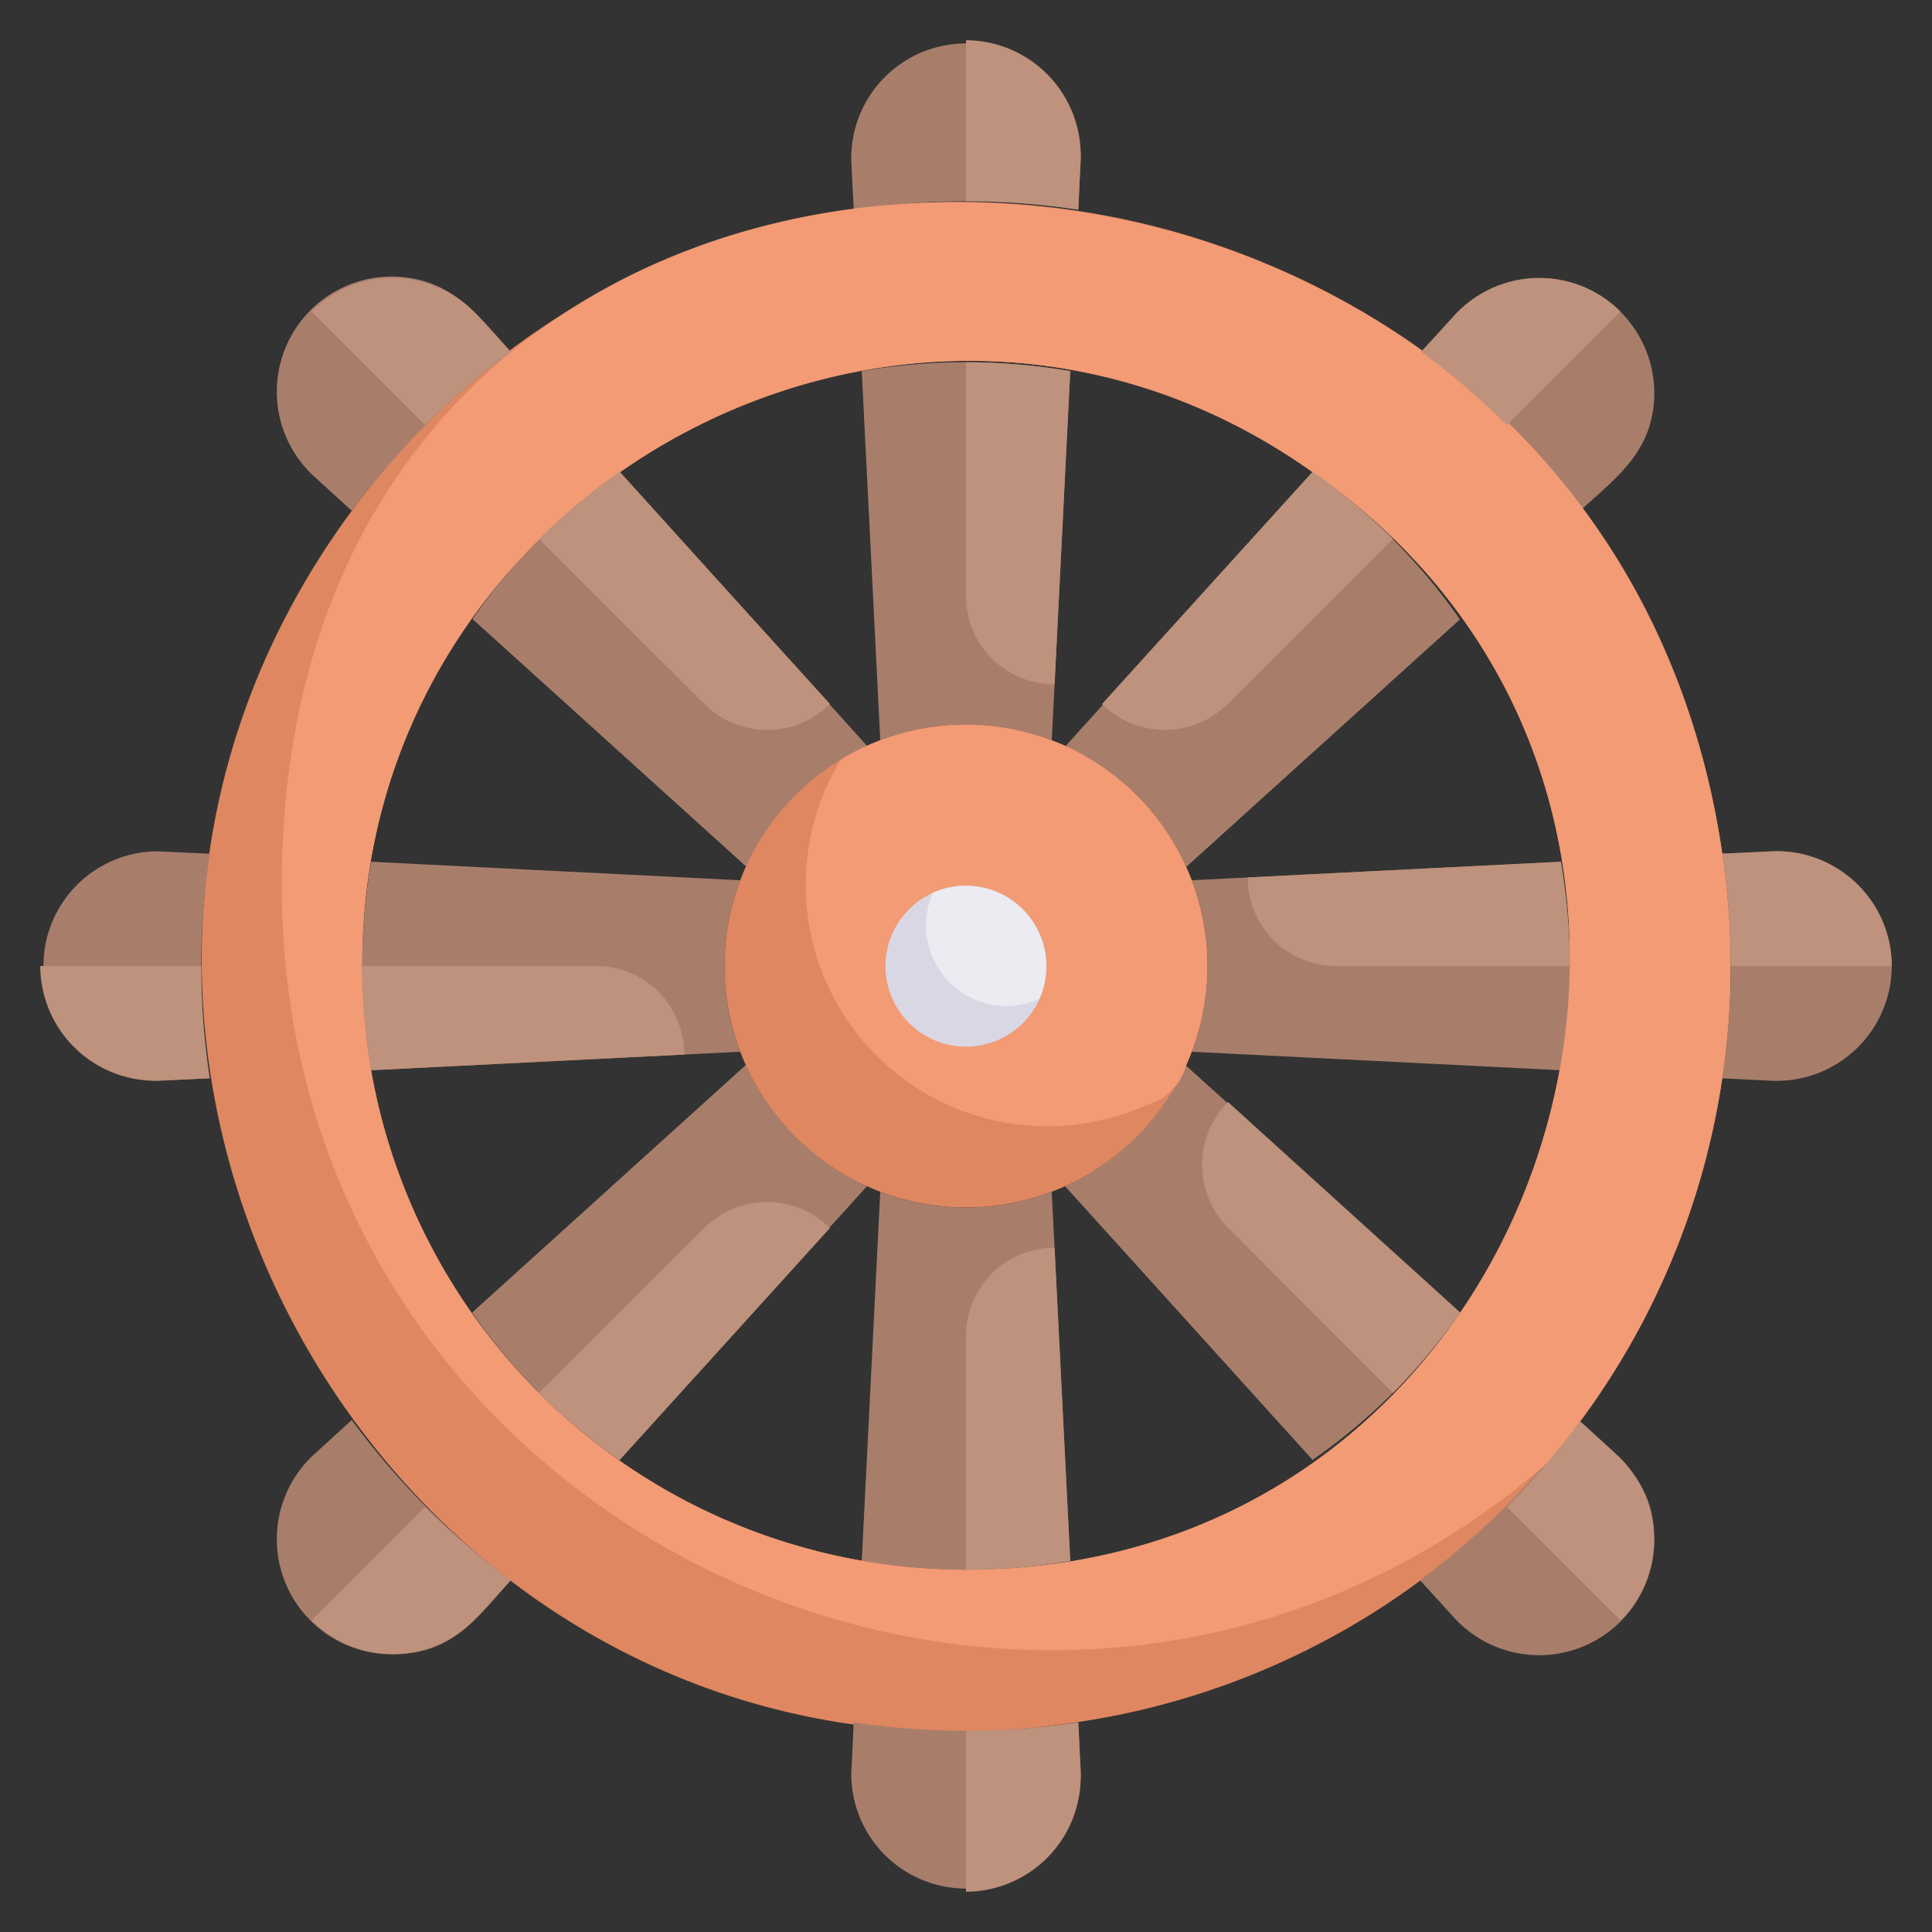 <svg xmlns="http://www.w3.org/2000/svg" viewBox="0 0 48 48"><rect x="0" y="0" width="48" height="48" fill="#333333" stroke="none"/><defs><style>.cls-1{fill:#df8761;}.cls-2{fill:#a87e6b;}.cls-3{fill:#f29b75;}.cls-4{fill:#dad7e5;}.cls-5{fill:#edebf2;}.cls-6{fill:#be927c;}</style></defs><title>steership</title><g id="steership"><path class="cls-1" d="M42.79,21.21C40.36,4.49,18.72-.85,8.74,12.69s1.45,32.65,18,30.1A19,19,0,0,0,42.79,21.21ZM24,39A15,15,0,0,1,9.22,26.59C7,13.19,21.92,4.14,32.61,11.73,44.55,20,38.67,39,24,39Z"/><path class="cls-2" d="M38.78,26.59l-9.17-.46a6,6,0,0,0,0-4.26l9.17-.46A15.27,15.27,0,0,1,38.78,26.59Z"/><path class="cls-2" d="M36.27,32.61a14.47,14.47,0,0,1-3.66,3.66l-6.15-6.8a6,6,0,0,0,3-3Z"/><path class="cls-2" d="M26.59,38.78a15.27,15.27,0,0,1-5.18,0l.46-9.17a6,6,0,0,0,4.26,0Z"/><path class="cls-2" d="M21.54,29.47l-6.15,6.8a14.47,14.47,0,0,1-3.66-3.66l6.8-6.15A6,6,0,0,0,21.54,29.47Z"/><path class="cls-2" d="M18.39,26.13l-9.17.46a15.27,15.27,0,0,1,0-5.18l9.17.46A6,6,0,0,0,18.39,26.13Z"/><path class="cls-2" d="M21.54,18.53a6,6,0,0,0-3,3l-6.8-6.15a14.47,14.47,0,0,1,3.66-3.66Z"/><path class="cls-2" d="M26.59,9.22c-.45,9-.37,7.42-.46,9.17a6,6,0,0,0-4.26,0l-.46-9.17A15.27,15.27,0,0,1,26.59,9.22Z"/><path class="cls-2" d="M36.27,15.39l-6.8,6.15a6,6,0,0,0-3-3l6.15-6.8A14.47,14.47,0,0,1,36.27,15.39Z"/><path class="cls-1" d="M30,24a6,6,0,1,1-8.13-5.61A6,6,0,0,1,30,24Z"/><path class="cls-3" d="M29.47,26.46a1.4,1.4,0,0,1-1,1,6,6,0,0,1-7.58-8.59A6,6,0,0,1,29.47,26.46Z"/><path class="cls-4" d="M26,24a2,2,0,1,1-2.82-1.82A2,2,0,0,1,26,24Z"/><path class="cls-5" d="M25.82,24.82a2,2,0,0,1-2.64-2.64A2,2,0,0,1,25.82,24.82Z"/><path class="cls-2" d="M26.85,3.86c0,.2,0,0-.06,1.35a18.64,18.64,0,0,0-5.58,0L21.15,4a2.85,2.85,0,1,1,5.7-.14Z"/><path class="cls-2" d="M41.1,9.76c0,1.48-1,2.14-1.84,2.93a19,19,0,0,0-3.95-3.95l.82-.9A2.86,2.86,0,0,1,41.1,9.76Z"/><path class="cls-2" d="M47,24a2.86,2.86,0,0,1-3,2.85l-1.21-.06a18.64,18.64,0,0,0,0-5.58L44,21.15A2.86,2.86,0,0,1,47,24Z"/><path class="cls-2" d="M26.85,44a2.85,2.85,0,1,1-5.7.14c0-.2,0,0,.06-1.35a18.63,18.63,0,0,0,5.58,0Z"/><path class="cls-2" d="M5.21,26.79,4,26.85a2.85,2.85,0,1,1-.14-5.7l1.35.06A18.64,18.64,0,0,0,5.21,26.79Z"/><path class="cls-2" d="M12.69,8.74a19,19,0,0,0-3.95,3.95l-.9-.82a2.86,2.86,0,0,1,1.92-5C11.24,6.9,11.9,7.87,12.69,8.74Z"/><path class="cls-2" d="M41.1,38.24a2.86,2.86,0,0,1-5,1.92l-.82-.9a19,19,0,0,0,3.95-3.95C40.22,36.19,41.1,36.8,41.1,38.24Z"/><path class="cls-2" d="M12.69,39.26c-.88,1-1.49,1.84-2.93,1.84a2.86,2.86,0,0,1-1.92-5l.9-.82A19,19,0,0,0,12.69,39.26Z"/><path class="cls-3" d="M42.79,21.21C39.69-.1,7-.91,7,22,7,38.35,26.24,46.9,38.42,36.37A19,19,0,0,0,42.79,21.21ZM24,39A15,15,0,0,1,9.22,26.59C7,13.19,21.92,4.14,32.61,11.73,44.55,20,38.67,39,24,39Z"/><path class="cls-6" d="M24,9a15.79,15.79,0,0,1,2.59.22L26.2,17h0A2.19,2.19,0,0,1,24,14.8Z"/><path class="cls-6" d="M26.85,3.86c0,.2,0,0-.06,1.35A18.32,18.32,0,0,0,24,5V1A2.86,2.86,0,0,1,26.85,3.86Z"/><path class="cls-6" d="M13.39,13.39a16.31,16.31,0,0,1,2-1.67l5.23,5.77h0a2.21,2.21,0,0,1-3.12,0Z"/><path class="cls-6" d="M11.77,7.74c.14.14,0,0,.92,1a19.16,19.16,0,0,0-2.13,1.82L7.74,7.74A2.85,2.85,0,0,1,11.77,7.74Z"/><path class="cls-6" d="M34.61,13.39a16.31,16.31,0,0,0-2-1.67l-5.23,5.77h0a2.21,2.21,0,0,0,3.12,0Z"/><path class="cls-6" d="M36.23,7.74c-.14.14,0,0-.92,1a19.16,19.16,0,0,1,2.13,1.82l2.82-2.82A2.85,2.85,0,0,0,36.23,7.74Z"/><path class="cls-6" d="M39,24a15.79,15.79,0,0,0-.22-2.59L31,21.8h0A2.19,2.19,0,0,0,33.2,24Z"/><path class="cls-6" d="M44.14,21.15l-1.35.06A18.32,18.32,0,0,1,43,24h4A2.86,2.86,0,0,0,44.14,21.15Z"/><path class="cls-6" d="M34.61,34.61a16.31,16.31,0,0,0,1.67-2l-5.77-5.23h0a2.21,2.21,0,0,0,0,3.12Z"/><path class="cls-6" d="M40.26,36.23c-.14-.14,0,0-1-.92a19.16,19.16,0,0,1-1.82,2.13l2.82,2.82A2.85,2.85,0,0,0,40.26,36.23Z"/><path class="cls-6" d="M24,39a15.79,15.79,0,0,0,2.59-.22L26.2,31h0A2.19,2.19,0,0,0,24,33.2Z"/><path class="cls-6" d="M26.85,44.14c0-.2,0,0-.06-1.35A18.32,18.32,0,0,1,24,43v4A2.86,2.86,0,0,0,26.85,44.14Z"/><path class="cls-6" d="M13.39,34.61a16.31,16.31,0,0,0,2,1.67l5.23-5.77h0a2.21,2.21,0,0,0-3.12,0Z"/><path class="cls-6" d="M11.77,40.26c.14-.14,0,0,.92-1a19.16,19.16,0,0,1-2.13-1.82L7.74,40.26A2.85,2.85,0,0,0,11.77,40.26Z"/><path class="cls-6" d="M9,24a15.79,15.79,0,0,0,.22,2.59L17,26.2h0A2.19,2.19,0,0,0,14.8,24Z"/><path class="cls-6" d="M3.86,26.85l1.35-.06A18.32,18.32,0,0,1,5,24H1A2.86,2.86,0,0,0,3.86,26.85Z"/></g></svg>
